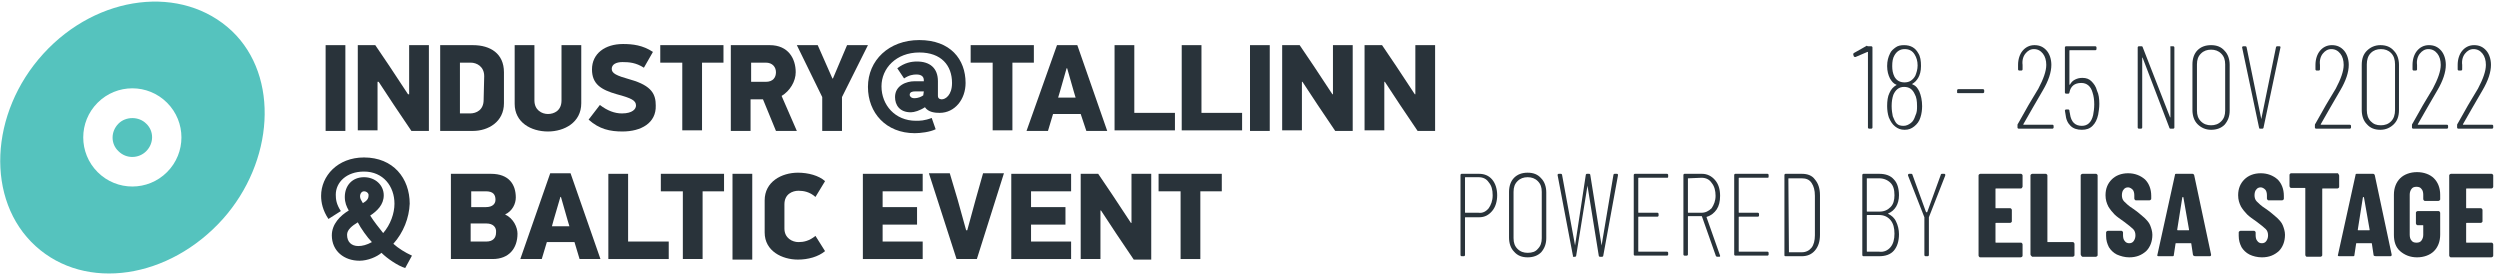 <?xml version="1.0" encoding="utf-8"?>
<!-- Generator: Adobe Illustrator 26.0.3, SVG Export Plug-In . SVG Version: 6.00 Build 0)  -->
<svg version="1.1" id="Layer_1" xmlns="http://www.w3.org/2000/svg" xmlns:xlink="http://www.w3.org/1999/xlink" x="0px" y="0px"
	 viewBox="0 0 443 48.8" style="enable-background:new 0 0 443 48.8;" xml:space="preserve">
<style type="text/css">
	.st0{fill:#29333A;}
	.st1{fill:#55C3BE;}
</style>
<path class="st0" d="M61.2,8v15.2h-3.5V8H61.2z"/>
<path class="st0" d="M66.9,14.4v8.7h-3.5V8h3.1l2.5,3.7l3.3,5h0.2V8H76v15.2h-3.1l-3.1-4.6l-2.7-4.1h-0.2
	C66.9,14.5,66.9,14.4,66.9,14.4z"/>
<path class="st0" d="M83.8,23.2H78V8h5.8c3.1,0,5.5,1.5,5.5,4.8v5.5C89.3,21.6,86.5,23.2,83.8,23.2z M85.8,13.5
	c0-1.7-1.3-2.4-2.4-2.4h-1.9v9h1.8c1.1,0,2.4-0.6,2.4-2.4L85.8,13.5L85.8,13.5z"/>
<path class="st0" d="M97.1,23.3c-3,0-5.9-1.6-5.9-4.9V8h3.5v9.8c0,1.7,1.3,2.4,2.4,2.4s2.4-0.6,2.4-2.4V8h3.5v10.3
	C103,21.7,100,23.3,97.1,23.3z"/>
<path class="st0" d="M110.3,23.3c-2.2,0-4.1-0.4-6-2.1l2-2.6c1.3,1,2.6,1.5,3.9,1.5c1.9,0,2.5-0.8,2.5-1.4c0-0.9-0.8-1.3-3.4-2
	c-2.8-0.8-4.4-1.8-4.4-4.4c0-2.8,2.3-4.5,5.5-4.5c1.7,0,3.5,0.2,5.3,1.4l-1.6,2.8c-1.4-0.9-2.6-1-3.8-1c-1.1,0-1.9,0.4-1.9,1.2
	s0.8,1.2,3.3,1.9c3.9,1.1,4.5,2.7,4.5,4.6C116.3,21.8,113.6,23.3,110.3,23.3z"/>
<path class="st0" d="M124.4,11.1v12h-3.5v-12H117V8h11.2v3.1H124.4z"/>
<path class="st0" d="M136.4,8c3.3,0,4.6,2.4,4.6,4.8c0,1.6-1,3.3-2.5,4.2l2.7,6.2h-3.7l-2.3-5.6H133v5.6h-3.5V8H136.4z M133.1,14.5
	h2.6c1.3,0,1.8-0.8,1.8-1.7s-0.6-1.7-1.8-1.7h-2.6V14.5z"/>
<path class="st0" d="M147.6,13.9l1.1-2.6l1.4-3.3h3.7l-4.6,9.2v6h-3.5v-6L141.2,8h3.7l1.5,3.4l1.1,2.5H147.6z"/>
<path class="st0" d="M162,14.4h1.7v-0.2c0-0.6-0.4-1-1.3-1c-0.6,0-1.3,0.1-2.2,0.7l-1.2-1.8c1.3-1,2.5-1.2,3.5-1.2
	c2.2,0,3.7,1.1,3.7,3.5V17c0,0.6,0.6,0.6,0.7,0.6c0.6,0,1.8-0.7,1.8-2.9c0-3.1-1.9-5.4-5.8-5.4c-4.1,0-6.7,2.8-6.7,6
	c0,3.3,2.4,6.1,6.1,6.1c0.7,0,1.5,0,2.8-0.5l0.7,2c-1,0.5-2.7,0.7-3.7,0.7c-5.1,0-8.3-3.6-8.3-8.2c0-4.7,3.7-8.3,9.1-8.3
	c5.5,0,8.2,3.4,8.2,7.6c0,2.9-1.9,5.3-4.6,5.3c-0.8,0-2-0.1-2.6-1c-0.9,0.6-1.9,0.9-2.5,0.9c-2,0-2.8-1.3-2.8-2.7
	C158.6,15.1,160.7,14.4,162,14.4z M163.7,16.2h-1.6c-0.4,0-0.9,0.1-0.9,0.6c0,0.3,0.3,0.6,0.8,0.6c0.8,0,1.3-0.3,1.6-0.5L163.7,16.2
	L163.7,16.2z"/>
<path class="st0" d="M179.4,11.1v12h-3.5v-12H172V8h11.2v3.1H179.4z"/>
<path class="st0" d="M191.5,20.2h-4.9l-0.9,3h-3.8L187.3,8h3.6l5.3,15.2h-3.7L191.5,20.2z M187.5,17.3h3.1l-0.3-1l-1.2-4.2H189
	l-1.2,4.2L187.5,17.3z"/>
<path class="st0" d="M197.5,23.2V8h3.5v12h7.2v3.1h-10.7V23.2z"/>
<path class="st0" d="M209.4,23.2V8h3.5v12h7.2v3.1h-10.7V23.2z"/>
<path class="st0" d="M225,8v15.2h-3.5V8H225z"/>
<path class="st0" d="M230.7,14.4v8.7h-3.5V8h3.1l2.5,3.7l3.3,5h0.1V8h3.5v15.2h-3.1l-3.1-4.6l-2.7-4.1h-0.1V14.4z"/>
<path class="st0" d="M245.3,14.4v8.7h-3.5V8h3.1l2.5,3.7l3.3,5h0.1V8h3.5v15.2h-3.1l-3.1-4.6l-2.7-4.1h-0.1V14.4z"/>
<path class="st0" d="M69.7,43.2c0.9,0.8,2,1.5,3.3,2.1l-1.2,2.2c-1.3-0.4-3.2-1.7-4.2-2.7c-0.8,0.7-2.4,1.4-3.9,1.4
	c-2.7,0-4.9-1.7-4.9-4.5c0-2,1.5-3.5,3-4.4c-0.4-0.7-0.7-1.4-0.7-2.4c0-2,1.3-3.5,3.4-3.5c2,0,3.5,1.4,3.5,3.2
	c0,1.7-1.2,2.8-2.4,3.6c0.7,1.1,1.5,2.1,2.3,3.1c1.3-1.5,2-3.5,2-5.2c0-3.1-2-5.7-5.4-5.7c-3.1,0-5,1.9-5,4.1c0,0.8,0.1,1.7,0.9,2.9
	l-2.2,1.4c-1-1.5-1.3-2.9-1.3-4.1c0-3.5,2.9-6.8,7.6-6.8c5.2,0,8.1,3.7,8.1,8.2C72.5,38.6,71.5,41.2,69.7,43.2z M63.4,39.4
	c-1,0.6-1.9,1.3-1.9,2.2c0,1.3,0.8,2,2,2c0.7,0,1.5-0.2,2.4-0.7C65.1,42.1,63.9,40.4,63.4,39.4z M64.5,33.9c-0.4,0-0.7,0.4-0.7,0.9
	c0,0.4,0.2,0.7,0.5,1.2c0.7-0.4,1-0.8,1-1.3C65.4,34.3,65,33.9,64.5,33.9z"/>
<path class="st0" d="M87.3,45.9h-7.4V30.8H87c3.2,0,4.4,1.9,4.4,4.2c0,1.1-0.6,2.4-1.9,3c1.5,0.7,2.2,2.3,2.2,3.4
	C91.7,44,90.2,45.9,87.3,45.9z M86.1,33.9h-2.6v2.8h2.6c1.2,0,1.7-0.6,1.7-1.3C87.8,34.5,87.4,33.9,86.1,33.9z M86.2,39.6h-2.8v3.2
	h2.8c1.1,0,1.7-0.6,1.7-1.6C88,40.3,87.4,39.6,86.2,39.6z"/>
<path class="st0" d="M101.8,42.9h-4.9l-0.9,3h-3.8l5.3-15.2h3.6l5.3,15.2h-3.7L101.8,42.9z M97.8,40.1h3.1l-0.3-1l-1.2-4.2h-0.1
	L98.1,39L97.8,40.1z"/>
<path class="st0" d="M107.8,45.9V30.8h3.5v12h7.2v3.1L107.8,45.9z"/>
<path class="st0" d="M124.5,33.9v12H121v-12h-3.9v-3.1h11.2v3.1H124.5z"/>
<path class="st0" d="M133.3,30.8V46h-3.5V30.8H133.3z"/>
<path class="st0" d="M144.5,34.9c-1-0.9-2.1-1.1-3-1.1c-1.1,0-2.5,0.6-2.5,2.4v4.3c0,1.7,1.4,2.4,2.5,2.4c0.9,0,1.9-0.2,3-1.1
	l1.7,2.7c-1.2,1-3,1.5-4.8,1.5c-2.8,0-5.9-1.5-5.9-4.8v-5.7c0-3.3,3-4.9,5.9-4.9c1.8,0,3.7,0.5,4.8,1.5L144.5,34.9z"/>
<path class="st0" d="M152.9,30.8h10.6v3.1h-7.1v2.8h6.1v3.1h-6.1v3h7.1v3.1h-10.6V30.8z"/>
<path class="st0" d="M171.4,40.8l1.5-5.5l1.3-4.6h3.7l-4.8,15.2h-3.6l-4.9-15.2h3.7l1.4,4.7l1.5,5.4H171.4z"/>
<path class="st0" d="M179.2,30.8h10.6v3.1h-7.1v2.8h6.1v3.1h-6.1v3h7.1v3.1h-10.6V30.8z"/>
<path class="st0" d="M195,37.2v8.7h-3.5V30.8h3.1l2.5,3.7l3.3,5h0.1v-8.7h3.5V46h-3.1l-3.1-4.6l-2.7-4.1H195V37.2z"/>
<path class="st0" d="M212.7,33.9v12h-3.5v-12h-3.9v-3.1h11.2v3.1H212.7z"/>
<g>
	<path class="st1" d="M21,21.9c-1.4,1.4-1.4,3.6,0,4.9c1.4,1.4,3.6,1.3,4.9,0c1.4-1.4,1.4-3.6,0-4.9C24.6,20.6,22.3,20.6,21,21.9z"
		/>
	<path class="st1" d="M41.1,5.5C32.3-2.8,17.3-1,7.7,9.5s-10.3,26-1.4,34.1s23.7,5.8,33.2-4.8C48.5,28.7,49.6,13.6,41.1,5.5z
		 M29.6,30.5c-3.4,3.4-8.9,3.4-12.3,0s-3.4-8.9,0-12.3s8.9-3.4,12.3,0S33,27.1,29.6,30.5z"/>
</g>
<g>
	<path class="st0" d="M264.4,31.8c0.6,0.7,0.9,1.7,0.9,2.8c0,1.1-0.3,2.1-0.9,2.8c-0.6,0.7-1.3,1.1-2.3,1.1h-2.4
		c-0.1,0-0.1,0-0.1,0.1v6.6c0,0.1-0.1,0.2-0.2,0.2H259c-0.1,0-0.2-0.1-0.2-0.2V31c0-0.1,0.1-0.2,0.2-0.2h3.1
		C263,30.8,263.8,31.1,264.4,31.8z M263.8,36.9c0.4-0.6,0.7-1.3,0.7-2.3c0-1-0.2-1.7-0.7-2.3c-0.4-0.6-1-0.9-1.8-0.9h-2.3
		c-0.1,0-0.1,0-0.1,0.1v6.1c0,0.1,0,0.1,0.1,0.1h2.3C262.7,37.8,263.3,37.5,263.8,36.9z"/>
	<path class="st0" d="M268.3,44.6c-0.6-0.6-0.9-1.5-0.9-2.5v-8.1c0-1,0.3-1.9,0.9-2.5c0.6-0.6,1.4-0.9,2.4-0.9c1,0,1.8,0.3,2.4,1
		c0.6,0.6,0.9,1.5,0.9,2.5v8.1c0,1-0.3,1.8-0.9,2.5c-0.6,0.6-1.4,0.9-2.4,0.9S268.9,45.3,268.3,44.6z M272.5,44.1
		c0.5-0.5,0.7-1.1,0.7-1.9V34c0-0.8-0.2-1.4-0.7-1.9c-0.5-0.5-1.1-0.7-1.8-0.7c-0.7,0-1.3,0.2-1.8,0.7c-0.5,0.5-0.7,1.1-0.7,1.9v8.2
		c0,0.8,0.2,1.4,0.7,1.9s1.1,0.7,1.8,0.7C271.5,44.8,272.1,44.6,272.5,44.1z"/>
	<path class="st0" d="M278.7,45.2L276,31v0c0-0.1,0.1-0.2,0.2-0.2h0.4c0.1,0,0.2,0.1,0.2,0.2l2.3,12.5c0,0,0,0,0,0c0,0,0,0,0,0
		l1.9-12.5c0-0.1,0.1-0.2,0.2-0.2h0.4c0.1,0,0.2,0.1,0.2,0.2l2,12.5c0,0,0,0,0,0s0,0,0,0l2.1-12.5c0-0.1,0.1-0.2,0.2-0.2h0.4
		c0.1,0,0.1,0,0.2,0.1c0,0,0,0.1,0,0.2l-2.6,14.2c0,0.1-0.1,0.2-0.2,0.2h-0.4c-0.1,0-0.2-0.1-0.2-0.2l-2-12.4c0,0,0,0,0,0s0,0,0,0
		l-2,12.4c0,0.1-0.1,0.2-0.2,0.2h-0.4C278.8,45.4,278.7,45.3,278.7,45.2z"/>
	<path class="st0" d="M295.4,31.5h-5c-0.1,0-0.1,0-0.1,0.1v6c0,0.1,0,0.1,0.1,0.1h3.3c0.1,0,0.2,0.1,0.2,0.2v0.3
		c0,0.1-0.1,0.2-0.2,0.2h-3.3c-0.1,0-0.1,0-0.1,0.1v6c0,0.1,0,0.1,0.1,0.1h5c0.1,0,0.2,0.1,0.2,0.2v0.3c0,0.1-0.1,0.2-0.2,0.2h-5.7
		c-0.1,0-0.2-0.1-0.2-0.2V31c0-0.1,0.1-0.2,0.2-0.2h5.7c0.1,0,0.2,0.1,0.2,0.2v0.3C295.6,31.5,295.5,31.5,295.4,31.5z"/>
	<path class="st0" d="M304,45.2l-2.4-6.8c0,0,0-0.1-0.1-0.1h-2.3c-0.1,0-0.1,0-0.1,0.1v6.7c0,0.1-0.1,0.2-0.2,0.2h-0.4
		c-0.1,0-0.2-0.1-0.2-0.2V31c0-0.1,0.1-0.2,0.2-0.2h3.1c0.9,0,1.7,0.4,2.3,1.1c0.6,0.7,0.9,1.6,0.9,2.8c0,1-0.2,1.8-0.6,2.4
		s-1,1.1-1.7,1.3c-0.1,0-0.1,0.1-0.1,0.1l2.4,6.8l0,0.1c0,0.1-0.1,0.1-0.2,0.1h-0.4C304.1,45.4,304,45.3,304,45.2z M299.1,31.6v6
		c0,0.1,0,0.1,0.1,0.1h2.3c0.7,0,1.3-0.3,1.8-0.8c0.4-0.6,0.7-1.3,0.7-2.2c0-0.9-0.2-1.7-0.7-2.3c-0.4-0.6-1-0.9-1.8-0.9L299.1,31.6
		C299.1,31.5,299.1,31.6,299.1,31.6z"/>
	<path class="st0" d="M313.2,31.5h-5c-0.1,0-0.1,0-0.1,0.1v6c0,0.1,0,0.1,0.1,0.1h3.3c0.1,0,0.2,0.1,0.2,0.2v0.3
		c0,0.1-0.1,0.2-0.2,0.2h-3.3c-0.1,0-0.1,0-0.1,0.1v6c0,0.1,0,0.1,0.1,0.1h5c0.1,0,0.2,0.1,0.2,0.2v0.3c0,0.1-0.1,0.2-0.2,0.2h-5.7
		c-0.1,0-0.2-0.1-0.2-0.2V31c0-0.1,0.1-0.2,0.2-0.2h5.7c0.1,0,0.2,0.1,0.2,0.2v0.3C313.4,31.5,313.3,31.5,313.2,31.5z"/>
	<path class="st0" d="M316.2,45.2V31c0-0.1,0.1-0.2,0.2-0.2h2.9c1,0,1.8,0.3,2.3,1c0.6,0.7,0.9,1.6,0.9,2.8v7c0,1.2-0.3,2.1-0.9,2.8
		c-0.6,0.7-1.4,1-2.3,1h-2.9C316.2,45.4,316.2,45.3,316.2,45.2z M317,44.7h2.3c0.7,0,1.3-0.3,1.7-0.8c0.4-0.5,0.6-1.3,0.6-2.2v-7
		c0-1-0.2-1.7-0.6-2.3s-1-0.8-1.7-0.8H317c-0.1,0-0.1,0-0.1,0.1L317,44.7C317,44.6,317,44.7,317,44.7z"/>
	<path class="st0" d="M334.6,37.9c0.6,0.3,1.1,0.7,1.4,1.4c0.3,0.6,0.5,1.4,0.5,2.2c0,1.2-0.3,2.2-0.9,2.9c-0.6,0.7-1.5,1-2.6,1
		h-2.8c-0.1,0-0.2-0.1-0.2-0.2V31c0-0.1,0.1-0.2,0.2-0.2h2.8c1.1,0,2,0.3,2.6,1c0.6,0.6,0.9,1.6,0.9,2.8c0,0.8-0.2,1.5-0.5,2
		c-0.3,0.5-0.8,1-1.4,1.2C334.6,37.8,334.6,37.9,334.6,37.9z M330.8,31.6v5.8c0,0.1,0,0.1,0.1,0.1h2.1c0.9,0,1.5-0.3,2-0.8
		c0.5-0.5,0.7-1.2,0.7-2.1c0-1-0.2-1.7-0.7-2.2c-0.5-0.5-1.2-0.8-2-0.8L330.8,31.6C330.8,31.5,330.8,31.6,330.8,31.6z M335,43.8
		c0.5-0.6,0.7-1.4,0.7-2.4s-0.2-1.8-0.7-2.4c-0.5-0.6-1.2-0.9-2-0.9h-2.1c-0.1,0-0.1,0-0.1,0.1v6.3c0,0.1,0,0.1,0.1,0.1h2.1
		C333.8,44.7,334.5,44.4,335,43.8z"/>
	<path class="st0" d="M341,45.2v-6.6c0-0.1,0-0.1,0-0.1l-2.9-7.4l0-0.1c0-0.1,0.1-0.2,0.2-0.2h0.4c0.1,0,0.2,0.1,0.2,0.2l2.4,6.6
		c0,0,0,0,0.1,0c0,0,0,0,0.1,0l2.4-6.6c0-0.1,0.1-0.2,0.2-0.2h0.4c0.1,0,0.1,0,0.2,0.1c0,0,0,0.1,0,0.2l-2.9,7.4c0,0,0,0,0,0.1v6.6
		c0,0.1-0.1,0.2-0.2,0.2h-0.4C341.1,45.4,341,45.3,341,45.2z"/>
	<path class="st0" d="M358.3,33.3c0,0-0.1,0.1-0.2,0.1h-4.4c-0.1,0-0.1,0-0.1,0.1v3.3c0,0.1,0,0.1,0.1,0.1h2.5c0.1,0,0.1,0,0.2,0.1
		c0,0,0.1,0.1,0.1,0.2v2c0,0.1,0,0.1-0.1,0.2c0,0-0.1,0.1-0.2,0.1h-2.5c-0.1,0-0.1,0-0.1,0.1v3.3c0,0.1,0,0.1,0.1,0.1h4.4
		c0.1,0,0.1,0,0.2,0.1c0,0,0.1,0.1,0.1,0.2v2c0,0.1,0,0.1-0.1,0.2c0,0-0.1,0.1-0.2,0.1h-7.2c-0.1,0-0.1,0-0.2-0.1
		c0,0-0.1-0.1-0.1-0.2V31.1c0-0.1,0-0.1,0.1-0.2c0,0,0.1-0.1,0.2-0.1h7.2c0.1,0,0.1,0,0.2,0.1s0.1,0.1,0.1,0.2v2
		C358.4,33.1,358.3,33.2,358.3,33.3z"/>
	<path class="st0" d="M359.9,45.3c0,0-0.1-0.1-0.1-0.2V31.1c0-0.1,0-0.1,0.1-0.2c0,0,0.1-0.1,0.2-0.1h2.4c0.1,0,0.1,0,0.2,0.1
		s0.1,0.1,0.1,0.2v11.7c0,0.1,0,0.1,0.1,0.1h4.4c0.1,0,0.1,0,0.2,0.1c0,0,0.1,0.1,0.1,0.2v2c0,0.1,0,0.1-0.1,0.2
		c0,0-0.1,0.1-0.2,0.1h-7.2C360,45.4,360,45.4,359.9,45.3z"/>
	<path class="st0" d="M368.8,45.3c0,0-0.1-0.1-0.1-0.2V31.1c0-0.1,0-0.1,0.1-0.2c0,0,0.1-0.1,0.2-0.1h2.4c0.1,0,0.1,0,0.2,0.1
		s0.1,0.1,0.1,0.2v14.1c0,0.1,0,0.1-0.1,0.2c0,0-0.1,0.1-0.2,0.1H369C368.9,45.4,368.8,45.4,368.8,45.3z"/>
	<path class="st0" d="M375.1,45.1c-0.6-0.3-1.1-0.8-1.4-1.3c-0.3-0.6-0.5-1.2-0.5-2v-0.6c0-0.1,0-0.1,0.1-0.2c0,0,0.1-0.1,0.2-0.1
		h2.4c0.1,0,0.1,0,0.2,0.1s0.1,0.1,0.1,0.2v0.5c0,0.4,0.1,0.8,0.3,1c0.2,0.3,0.5,0.4,0.8,0.4s0.6-0.1,0.8-0.4c0.2-0.3,0.3-0.6,0.3-1
		c0-0.4-0.1-0.8-0.4-1.1c-0.3-0.3-0.8-0.7-1.6-1.3c-0.7-0.5-1.3-0.9-1.7-1.3c-0.4-0.4-0.8-0.9-1.1-1.4c-0.3-0.6-0.5-1.2-0.5-2
		c0-1.2,0.4-2.1,1.1-2.8c0.7-0.7,1.7-1.1,2.9-1.1c1.2,0,2.2,0.4,3,1.1c0.7,0.7,1.1,1.7,1.1,2.9v0.5c0,0.1,0,0.1-0.1,0.2
		c0,0-0.1,0.1-0.2,0.1h-2.4c-0.1,0-0.1,0-0.2-0.1c0,0-0.1-0.1-0.1-0.2v-0.6c0-0.4-0.1-0.8-0.3-1s-0.5-0.4-0.8-0.4
		c-0.3,0-0.6,0.1-0.8,0.4c-0.2,0.2-0.3,0.6-0.3,1c0,0.4,0.1,0.8,0.4,1.1c0.3,0.3,0.8,0.8,1.6,1.3c0.9,0.6,1.5,1.2,2,1.6
		c0.4,0.4,0.8,0.8,1,1.3c0.2,0.5,0.4,1.1,0.4,1.7c0,1.2-0.4,2.2-1.1,2.9c-0.8,0.7-1.7,1.1-3,1.1C376.5,45.6,375.8,45.4,375.1,45.1z"
		/>
	<path class="st0" d="M388.6,45.2l-0.3-2c0-0.1,0-0.1-0.1-0.1h-2.6c-0.1,0-0.1,0-0.1,0.1l-0.3,2c0,0.2-0.1,0.2-0.3,0.2h-2.4
		c-0.2,0-0.3-0.1-0.2-0.3l3.1-14.1c0-0.2,0.1-0.2,0.3-0.2h2.8c0.2,0,0.2,0.1,0.3,0.2l3,14.1l0,0.1c0,0.1-0.1,0.2-0.2,0.2h-2.5
		C388.7,45.4,388.7,45.3,388.6,45.2z M385.9,40.8h1.9c0.1,0,0.1,0,0.1-0.1l-1-5.7c0,0,0-0.1-0.1-0.1c0,0,0,0-0.1,0.1l-0.9,5.7
		C385.8,40.8,385.9,40.8,385.9,40.8z"/>
	<path class="st0" d="M398.6,45.1c-0.6-0.3-1.1-0.8-1.4-1.3c-0.3-0.6-0.5-1.2-0.5-2v-0.6c0-0.1,0-0.1,0.1-0.2c0,0,0.1-0.1,0.2-0.1
		h2.4c0.1,0,0.1,0,0.2,0.1s0.1,0.1,0.1,0.2v0.5c0,0.4,0.1,0.8,0.3,1c0.2,0.3,0.5,0.4,0.8,0.4s0.6-0.1,0.8-0.4c0.2-0.3,0.3-0.6,0.3-1
		c0-0.4-0.1-0.8-0.4-1.1c-0.3-0.3-0.8-0.7-1.6-1.3c-0.7-0.5-1.3-0.9-1.7-1.3c-0.4-0.4-0.8-0.9-1.1-1.4c-0.3-0.6-0.5-1.2-0.5-2
		c0-1.2,0.4-2.1,1.1-2.8c0.7-0.7,1.7-1.1,2.9-1.1c1.2,0,2.2,0.4,3,1.1c0.7,0.7,1.1,1.7,1.1,2.9v0.5c0,0.1,0,0.1-0.1,0.2
		c0,0-0.1,0.1-0.2,0.1h-2.4c-0.1,0-0.1,0-0.2-0.1c0,0-0.1-0.1-0.1-0.2v-0.6c0-0.4-0.1-0.8-0.3-1s-0.5-0.4-0.8-0.4
		c-0.3,0-0.6,0.1-0.8,0.4c-0.2,0.2-0.3,0.6-0.3,1c0,0.4,0.1,0.8,0.4,1.1c0.3,0.3,0.8,0.8,1.6,1.3c0.9,0.6,1.5,1.2,2,1.6
		c0.4,0.4,0.8,0.8,1,1.3c0.2,0.5,0.4,1.1,0.4,1.7c0,1.2-0.4,2.2-1.1,2.9c-0.8,0.7-1.7,1.1-3,1.1C400,45.6,399.2,45.4,398.6,45.1z"/>
	<path class="st0" d="M414.4,30.9c0,0,0.1,0.1,0.1,0.2v2c0,0.1,0,0.1-0.1,0.2c0,0-0.1,0.1-0.2,0.1h-2.6c-0.1,0-0.1,0-0.1,0.1v11.7
		c0,0.1,0,0.1-0.1,0.2c0,0-0.1,0.1-0.2,0.1h-2.4c-0.1,0-0.1,0-0.2-0.1c0,0-0.1-0.1-0.1-0.2V33.4c0-0.1,0-0.1-0.1-0.1H406
		c-0.1,0-0.1,0-0.2-0.1c0,0-0.1-0.1-0.1-0.2v-2c0-0.1,0-0.1,0.1-0.2s0.1-0.1,0.2-0.1h8.3C414.3,30.8,414.4,30.8,414.4,30.9z"/>
	<path class="st0" d="M420.6,45.2l-0.3-2c0-0.1,0-0.1-0.1-0.1h-2.6c-0.1,0-0.1,0-0.1,0.1l-0.3,2c0,0.2-0.1,0.2-0.3,0.2h-2.4
		c-0.2,0-0.3-0.1-0.2-0.3l3.1-14.1c0-0.2,0.1-0.2,0.3-0.2h2.8c0.2,0,0.2,0.1,0.3,0.2l3,14.1l0,0.1c0,0.1-0.1,0.2-0.2,0.2h-2.5
		C420.7,45.4,420.6,45.3,420.6,45.2z M417.9,40.8h1.9c0.1,0,0.1,0,0.1-0.1l-1-5.7c0,0,0-0.1-0.1-0.1c0,0,0,0-0.1,0.1l-0.9,5.7
		C417.8,40.8,417.8,40.8,417.9,40.8z"/>
	<path class="st0" d="M425.3,44.5c-0.8-0.7-1.1-1.7-1.1-2.9v-7.1c0-1.2,0.4-2.2,1.1-2.9s1.8-1.1,3-1.1s2.3,0.4,3,1.1
		s1.1,1.7,1.1,2.9v0.8c0,0.1,0,0.1-0.1,0.2c0,0-0.1,0.1-0.2,0.1h-2.4c-0.1,0-0.1,0-0.2-0.1c0,0-0.1-0.1-0.1-0.2v-0.8
		c0-0.4-0.1-0.8-0.3-1c-0.2-0.3-0.5-0.4-0.9-0.4c-0.4,0-0.7,0.1-0.9,0.4c-0.2,0.3-0.3,0.6-0.3,1v7.1c0,0.4,0.1,0.8,0.3,1
		c0.2,0.3,0.5,0.4,0.9,0.4c0.4,0,0.7-0.1,0.9-0.4c0.2-0.3,0.3-0.6,0.3-1V40c0-0.1,0-0.1-0.1-0.1h-0.9c-0.1,0-0.1,0-0.2-0.1
		c0,0-0.1-0.1-0.1-0.2v-1.9c0-0.1,0-0.1,0.1-0.2c0,0,0.1-0.1,0.2-0.1h3.7c0.1,0,0.1,0,0.2,0.1c0,0,0.1,0.1,0.1,0.2v3.9
		c0,1.2-0.4,2.2-1.1,2.9s-1.8,1.1-3,1.1S426.1,45.2,425.3,44.5z"/>
	<path class="st0" d="M441.7,33.3c0,0-0.1,0.1-0.2,0.1h-4.4c-0.1,0-0.1,0-0.1,0.1v3.3c0,0.1,0,0.1,0.1,0.1h2.5c0.1,0,0.1,0,0.2,0.1
		c0,0,0.1,0.1,0.1,0.2v2c0,0.1,0,0.1-0.1,0.2c0,0-0.1,0.1-0.2,0.1h-2.5c-0.1,0-0.1,0-0.1,0.1v3.3c0,0.1,0,0.1,0.1,0.1h4.4
		c0.1,0,0.1,0,0.2,0.1c0,0,0.1,0.1,0.1,0.2v2c0,0.1,0,0.1-0.1,0.2c0,0-0.1,0.1-0.2,0.1h-7.2c-0.1,0-0.1,0-0.2-0.1
		c0,0-0.1-0.1-0.1-0.2V31.1c0-0.1,0-0.1,0.1-0.2c0,0,0.1-0.1,0.2-0.1h7.2c0.1,0,0.1,0,0.2,0.1s0.1,0.1,0.1,0.2v2
		C441.8,33.1,441.8,33.2,441.7,33.3z"/>
</g>
<g>
	<path class="st0" d="M331.1,8.2h0.5c0.1,0,0.2,0.1,0.2,0.2v14.2c0,0.1-0.1,0.2-0.2,0.2h-0.4c-0.1,0-0.2-0.1-0.2-0.2V9.3
		c0,0,0,0,0-0.1c0,0,0,0-0.1,0l-2.1,0.9c0,0-0.1,0-0.1,0s-0.1,0-0.1,0c0,0,0-0.1-0.1-0.1l-0.1-0.3c0,0,0,0,0-0.1
		c0-0.1,0-0.1,0.1-0.2l2.3-1.3C330.9,8.2,331,8.2,331.1,8.2z"/>
	<path class="st0" d="M339,15c0.5,0.2,0.8,0.6,1.1,1.2c0.3,0.7,0.5,1.6,0.5,2.6c0,0.7-0.1,1.4-0.3,2c-0.2,0.7-0.6,1.2-1.1,1.6
		s-1,0.6-1.7,0.6c-0.7,0-1.2-0.2-1.7-0.6c-0.5-0.4-0.8-0.9-1.1-1.6c-0.2-0.6-0.3-1.3-0.3-2c0-0.9,0.1-1.7,0.4-2.3
		c0.3-0.7,0.7-1.1,1.2-1.4c0.1,0,0.1-0.1,0-0.1c-0.5-0.2-0.8-0.6-1.1-1.1c-0.3-0.6-0.5-1.3-0.5-2.2c0-0.9,0.2-1.6,0.5-2.2
		c0.2-0.5,0.6-0.8,1-1.1c0.4-0.3,0.9-0.4,1.5-0.4c1.2,0,2,0.5,2.5,1.4c0.4,0.6,0.5,1.4,0.5,2.3c0,0.9-0.2,1.6-0.5,2.1
		c-0.3,0.5-0.6,0.8-1.1,1.1C338.9,14.9,338.9,15,339,15z M337.5,14.6c0.4,0,0.8-0.1,1.1-0.3c0.3-0.2,0.6-0.5,0.8-0.9
		c0.2-0.5,0.4-1.1,0.4-1.8c0-0.8-0.2-1.4-0.5-1.9c-0.4-0.7-1-1-1.8-1c-0.8,0-1.4,0.4-1.8,1.1c-0.3,0.5-0.4,1.1-0.4,1.9
		c0,0.7,0.1,1.3,0.4,1.9C336.1,14.3,336.7,14.6,337.5,14.6z M339.7,18.8c0-0.9-0.1-1.6-0.4-2.1c-0.4-0.9-1-1.3-1.9-1.3
		c-0.9,0-1.5,0.5-1.9,1.4c-0.2,0.6-0.3,1.2-0.3,2c0,0.7,0.1,1.3,0.2,1.8c0.2,0.5,0.4,1,0.7,1.3c0.3,0.3,0.7,0.4,1.2,0.4
		c0.5,0,0.9-0.2,1.3-0.5s0.6-0.7,0.8-1.3C339.7,19.9,339.7,19.4,339.7,18.8z"/>
	<path class="st0" d="M346.8,16.3V16c0-0.1,0.1-0.2,0.2-0.2h4.4c0.1,0,0.2,0.1,0.2,0.2v0.3c0,0.1-0.1,0.2-0.2,0.2H347
		C346.8,16.5,346.8,16.5,346.8,16.3z"/>
	<path class="st0" d="M358.6,22.1h5.1c0.1,0,0.2,0.1,0.2,0.2v0.3c0,0.1-0.1,0.2-0.2,0.2h-6c-0.1,0-0.2-0.1-0.2-0.2v-0.4
		c0-0.1,0-0.2,0.1-0.3l1.3-2.3c0.3-0.6,0.7-1.2,1.1-1.9c0.4-0.7,0.8-1.3,1.2-2c0.9-1.7,1.4-3.1,1.4-4.2c0-0.8-0.2-1.5-0.6-2
		c-0.4-0.5-0.9-0.8-1.6-0.8c-0.6,0-1.1,0.3-1.5,0.8c-0.4,0.5-0.6,1.2-0.5,2v0.8c0,0.1-0.1,0.2-0.2,0.2h-0.4c-0.1,0-0.2-0.1-0.2-0.2
		v-0.8c0-1,0.3-1.9,0.8-2.5c0.5-0.6,1.2-1,2.1-1c0.9,0,1.6,0.3,2.2,1c0.5,0.6,0.8,1.5,0.8,2.5c0,1.3-0.5,2.8-1.5,4.5l-1.8,3.1
		l-1.6,2.8C358.5,22,358.5,22.1,358.6,22.1z"/>
	<path class="st0" d="M372,18.4c0,0.7-0.1,1.3-0.2,1.9c-0.2,0.9-0.5,1.5-1,2c-0.5,0.5-1.1,0.7-1.9,0.7c-0.8,0-1.5-0.2-2-0.7
		c-0.5-0.5-0.8-1.1-0.9-2.1l-0.1-0.6v0c0-0.1,0.1-0.2,0.2-0.2h0.4c0.1,0,0.2,0.1,0.2,0.2c0,0.3,0.1,0.4,0.1,0.6
		c0.2,1.4,0.9,2.1,2.1,2.1c1,0,1.7-0.6,2-1.9c0.1-0.5,0.2-1.2,0.2-1.9c0-0.8-0.1-1.5-0.3-2.1c-0.3-1.1-1-1.7-2-1.7
		c-1.2,0-1.9,0.6-2.1,1.7c0,0.1-0.1,0.2-0.2,0.2h-0.4c-0.1,0-0.2-0.1-0.2-0.2V8.4c0-0.1,0.1-0.2,0.2-0.2h5.2c0.1,0,0.2,0.1,0.2,0.2
		v0.3c0,0.1-0.1,0.2-0.2,0.2h-4.5c-0.1,0-0.1,0-0.1,0.1l0,5.9c0,0,0,0.1,0,0.1c0,0,0,0,0.1,0c0.2-0.4,0.5-0.7,0.9-0.9
		c0.4-0.2,0.8-0.3,1.3-0.3c0.7,0,1.2,0.2,1.6,0.6c0.4,0.4,0.8,0.9,1,1.7C371.9,16.7,372,17.5,372,18.4z"/>
	<path class="st0" d="M384.7,8.2h0.4c0.1,0,0.2,0.1,0.2,0.2v14.2c0,0.1-0.1,0.2-0.2,0.2h-0.5c-0.1,0-0.2-0.1-0.2-0.2l-4.7-12.3
		c0,0,0-0.1-0.1-0.1c0,0,0,0,0,0.1v12.3c0,0.1-0.1,0.2-0.2,0.2H379c-0.1,0-0.2-0.1-0.2-0.2V8.4c0-0.1,0.1-0.2,0.2-0.2h0.5
		c0.1,0,0.2,0.1,0.2,0.2l4.8,12.3c0,0,0,0.1,0.1,0.1c0,0,0,0,0-0.1V8.4C384.5,8.3,384.6,8.2,384.7,8.2z"/>
	<path class="st0" d="M389.4,22c-0.6-0.6-0.9-1.5-0.9-2.5v-8.1c0-1,0.3-1.9,0.9-2.5c0.6-0.6,1.4-0.9,2.4-0.9c1,0,1.8,0.3,2.4,1
		c0.6,0.6,0.9,1.5,0.9,2.5v8.1c0,1-0.3,1.8-0.9,2.5c-0.6,0.6-1.4,0.9-2.4,0.9S390,22.6,389.4,22z M393.6,21.5
		c0.5-0.5,0.7-1.1,0.7-1.9v-8.2c0-0.8-0.2-1.4-0.7-1.9c-0.5-0.5-1.1-0.7-1.8-0.7c-0.7,0-1.3,0.2-1.8,0.7c-0.5,0.5-0.7,1.1-0.7,1.9
		v8.2c0,0.8,0.2,1.4,0.7,1.9s1.1,0.7,1.8,0.7C392.5,22.2,393.1,22,393.6,21.5z"/>
	<path class="st0" d="M400.3,22.6l-3-14.2v0c0-0.1,0.1-0.2,0.2-0.2h0.4c0.1,0,0.2,0.1,0.2,0.2l2.6,12.7c0,0,0,0.1,0,0.1s0,0,0-0.1
		l2.6-12.7c0-0.1,0.1-0.2,0.2-0.2h0.4c0.2,0,0.2,0.1,0.2,0.2l-3,14.2c0,0.1-0.1,0.2-0.2,0.2h-0.5C400.4,22.8,400.3,22.7,400.3,22.6z
		"/>
	<path class="st0" d="M411.3,22.1h5.1c0.1,0,0.2,0.1,0.2,0.2v0.3c0,0.1-0.1,0.2-0.2,0.2h-6c-0.1,0-0.2-0.1-0.2-0.2v-0.4
		c0-0.1,0-0.2,0.1-0.3l1.3-2.3c0.3-0.6,0.7-1.2,1.1-1.9c0.4-0.7,0.8-1.3,1.2-2c0.9-1.7,1.4-3.1,1.4-4.2c0-0.8-0.2-1.5-0.6-2
		c-0.4-0.5-0.9-0.8-1.6-0.8c-0.6,0-1.1,0.3-1.5,0.8c-0.4,0.5-0.6,1.2-0.5,2v0.8c0,0.1-0.1,0.2-0.2,0.2h-0.4c-0.1,0-0.2-0.1-0.2-0.2
		v-0.8c0-1,0.3-1.9,0.8-2.5c0.5-0.6,1.2-1,2.1-1c0.9,0,1.6,0.3,2.2,1c0.5,0.6,0.8,1.5,0.8,2.5c0,1.3-0.5,2.8-1.5,4.5l-1.8,3.1
		l-1.6,2.8C411.2,22,411.2,22.1,411.3,22.1z"/>
	<path class="st0" d="M419.4,22c-0.6-0.6-0.9-1.5-0.9-2.5v-8c0-1.1,0.3-1.9,0.9-2.5c0.6-0.6,1.4-1,2.4-1s1.8,0.3,2.4,1
		c0.6,0.6,0.9,1.5,0.9,2.5v8c0,1.1-0.3,1.9-0.9,2.5c-0.6,0.6-1.4,1-2.4,1S420,22.7,419.4,22z M423.7,21.5c0.5-0.5,0.7-1.2,0.7-2
		v-8.1c0-0.8-0.2-1.5-0.7-2s-1.1-0.7-1.8-0.7c-0.7,0-1.3,0.2-1.8,0.7c-0.5,0.5-0.7,1.2-0.7,2v8.1c0,0.8,0.2,1.5,0.7,2
		c0.5,0.5,1,0.7,1.8,0.7C422.6,22.2,423.2,22,423.7,21.5z"/>
	<path class="st0" d="M428.5,22.1h5.1c0.1,0,0.2,0.1,0.2,0.2v0.3c0,0.1-0.1,0.2-0.2,0.2h-6c-0.1,0-0.2-0.1-0.2-0.2v-0.4
		c0-0.1,0-0.2,0.1-0.3l1.3-2.3c0.3-0.6,0.7-1.2,1.1-1.9c0.4-0.7,0.8-1.3,1.2-2c0.9-1.7,1.4-3.1,1.4-4.2c0-0.8-0.2-1.5-0.6-2
		c-0.4-0.5-0.9-0.8-1.6-0.8c-0.6,0-1.1,0.3-1.5,0.8c-0.4,0.5-0.6,1.2-0.5,2v0.8c0,0.1-0.1,0.2-0.2,0.2h-0.4c-0.1,0-0.2-0.1-0.2-0.2
		v-0.8c0-1,0.3-1.9,0.8-2.5c0.5-0.6,1.2-1,2.1-1c0.9,0,1.6,0.3,2.2,1c0.5,0.6,0.8,1.5,0.8,2.5c0,1.3-0.5,2.8-1.5,4.5l-1.8,3.1
		l-1.6,2.8C428.4,22,428.4,22.1,428.5,22.1z"/>
	<path class="st0" d="M436.5,22.1h5.1c0.1,0,0.2,0.1,0.2,0.2v0.3c0,0.1-0.1,0.2-0.2,0.2h-6c-0.1,0-0.2-0.1-0.2-0.2v-0.4
		c0-0.1,0-0.2,0.1-0.3l1.3-2.3c0.3-0.6,0.7-1.2,1.1-1.9c0.4-0.7,0.8-1.3,1.2-2c0.9-1.7,1.4-3.1,1.4-4.2c0-0.8-0.2-1.5-0.6-2
		c-0.4-0.5-0.9-0.8-1.6-0.8c-0.6,0-1.1,0.3-1.5,0.8c-0.4,0.5-0.6,1.2-0.5,2v0.8c0,0.1-0.1,0.2-0.2,0.2h-0.4c-0.1,0-0.2-0.1-0.2-0.2
		v-0.8c0-1,0.3-1.9,0.8-2.5c0.5-0.6,1.2-1,2.1-1c0.9,0,1.6,0.3,2.2,1c0.5,0.6,0.8,1.5,0.8,2.5c0,1.3-0.5,2.8-1.5,4.5l-1.8,3.1
		l-1.6,2.8C436.4,22,436.4,22.1,436.5,22.1z"/>
</g>
</svg>
